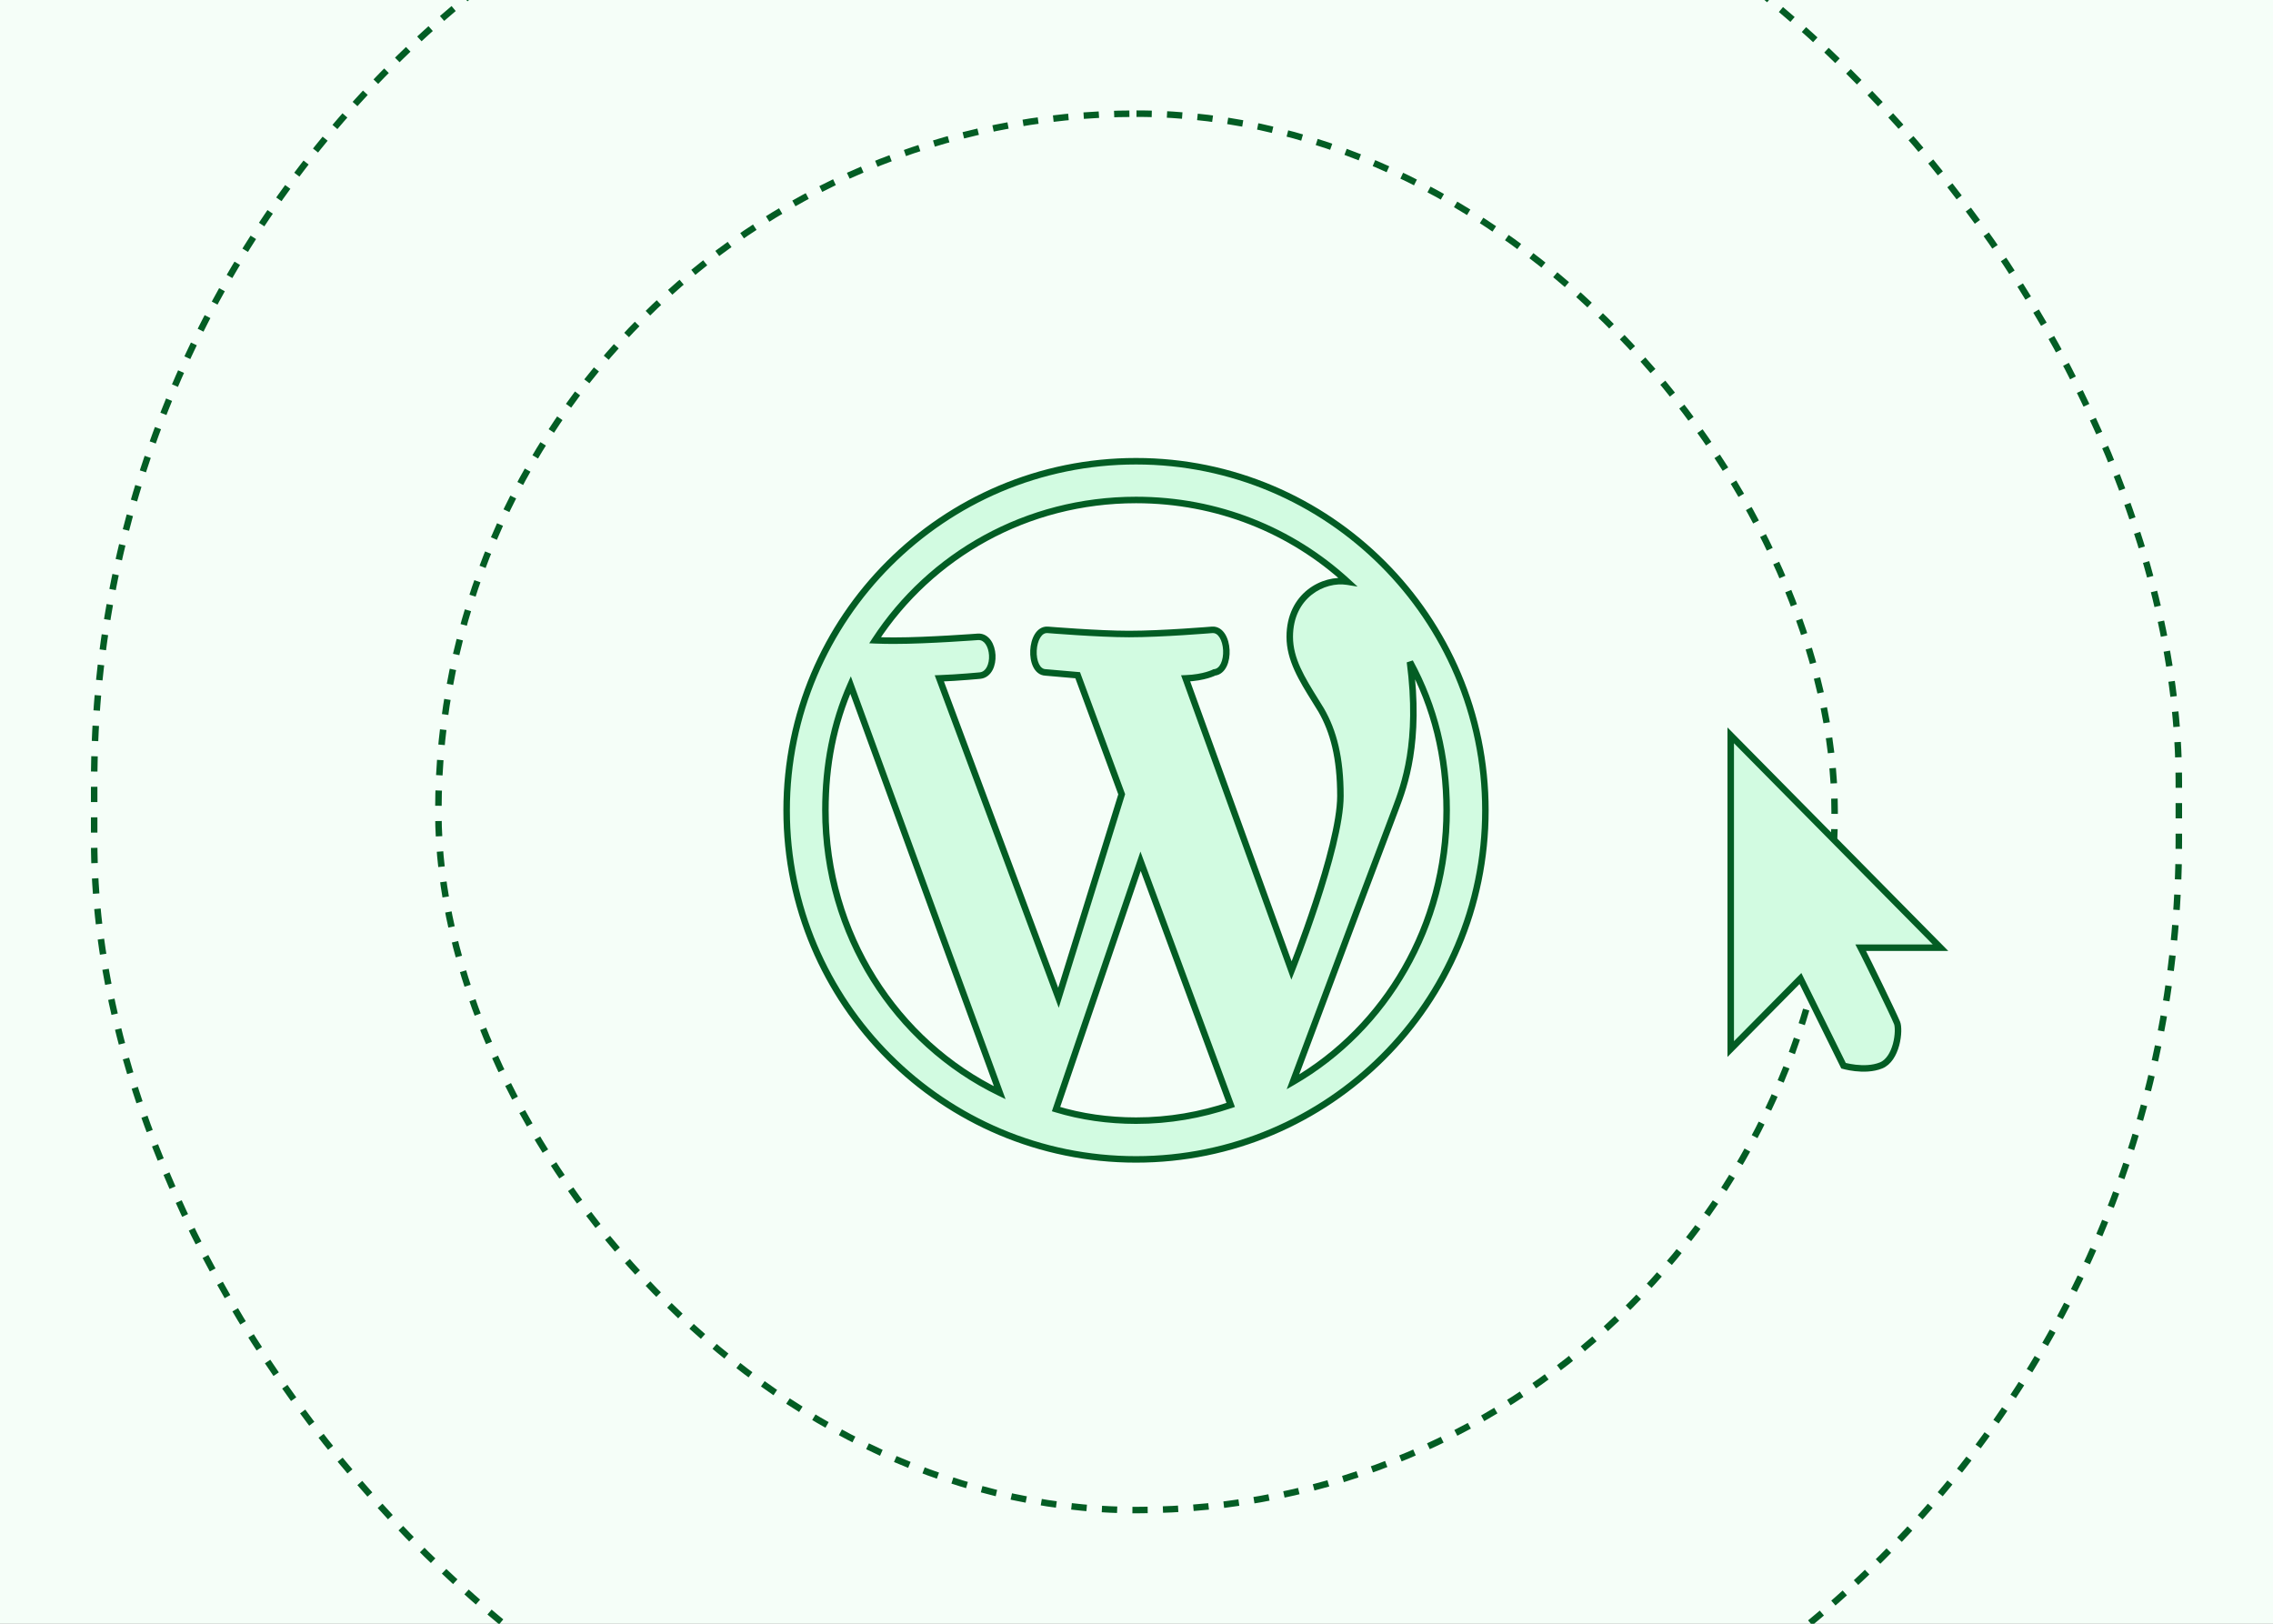 <svg width="350" height="250" viewBox="0 0 350 250" fill="none" xmlns="http://www.w3.org/2000/svg">
<rect x="0" y="0" width="350" height="250" fill="#808080" stroke="none"/>
<g clip-path="url(#clip0_3473_44356)">
<rect width="394" height="342" transform="translate(-22 -46)" fill="#F5FEF8"/>
<path fill-rule="evenodd" clip-rule="evenodd" d="M228.723 124.76C228.723 95.145 204.567 71.013 174.925 71.013C145.228 71.013 121.127 95.145 121.127 124.76C121.127 154.428 145.228 178.507 174.925 178.507C204.567 178.507 228.723 154.428 228.723 124.76ZM162.984 153.623L144.639 104.444C147.598 104.336 150.933 104.014 150.933 104.014C153.623 103.691 153.3 97.941 150.611 98.048C150.611 98.048 142.81 98.639 137.861 98.639C136.892 98.639 135.87 98.639 134.74 98.585C143.294 85.471 158.089 76.979 174.927 76.979C187.462 76.979 198.867 81.655 207.475 89.556C203.817 88.965 198.598 91.652 198.598 98.048C198.598 101.531 200.455 104.519 202.542 107.879C202.838 108.356 203.139 108.84 203.44 109.335C205.323 112.613 206.399 116.645 206.399 122.557C206.399 130.565 198.867 149.43 198.867 149.43L182.567 104.444C185.472 104.336 186.978 103.53 186.978 103.53C189.668 103.261 189.345 96.812 186.655 96.973C186.655 96.973 178.908 97.618 173.851 97.618C169.171 97.618 161.316 96.973 161.316 96.973C158.626 96.812 158.304 103.423 160.994 103.53L165.943 103.96L172.722 122.288L162.984 153.623ZM214.911 124.447L214.87 124.556L214.793 124.759C210.897 135.008 207.029 145.345 203.17 155.662L203.165 155.674L203.164 155.676L203.16 155.689L203.146 155.724C201.792 159.345 200.438 162.964 199.084 166.575C213.448 158.298 222.755 142.442 222.755 124.759C222.755 116.482 220.872 108.85 217.107 101.917C218.725 114.332 216.239 120.925 214.911 124.447ZM153.943 168.241C137.911 160.501 127.098 143.732 127.098 124.759C127.098 117.772 128.335 111.43 130.971 105.464C132.582 109.873 134.193 114.284 135.804 118.697L135.805 118.7L135.807 118.704C141.836 135.214 147.873 151.744 153.943 168.241ZM189.508 170.122L175.628 132.606C173.071 140.143 170.495 147.68 167.911 155.239C166.146 160.402 164.378 165.576 162.609 170.767C166.483 171.949 170.679 172.541 174.929 172.541C180.04 172.541 184.882 171.681 189.508 170.122Z" fill="#D2FBE1"/>
<path d="M144.639 104.444L144.621 103.944L143.928 103.969L144.171 104.619L144.639 104.444ZM162.984 153.623L162.516 153.797L163.027 155.169L163.462 153.771L162.984 153.623ZM150.933 104.014L150.982 104.512L150.993 104.51L150.933 104.014ZM150.611 98.048L150.591 97.548L150.582 97.549L150.573 97.549L150.611 98.048ZM134.74 98.585L134.321 98.312L133.845 99.043L134.716 99.085L134.74 98.585ZM207.475 89.556L207.395 90.049L209.042 90.316L207.813 89.188L207.475 89.556ZM202.542 107.879L202.966 107.615L202.542 107.879ZM203.44 109.335L203.874 109.086L203.867 109.075L203.44 109.335ZM198.867 149.43L198.397 149.601L198.845 150.835L199.332 149.616L198.867 149.43ZM182.567 104.444L182.548 103.944L181.863 103.97L182.096 104.614L182.567 104.444ZM186.978 103.53L186.928 103.033L186.83 103.043L186.742 103.089L186.978 103.53ZM186.655 96.973L186.625 96.474L186.614 96.475L186.655 96.973ZM161.316 96.973L161.357 96.475L161.346 96.474L161.316 96.973ZM160.994 103.53L161.037 103.032L161.025 103.031L161.014 103.031L160.994 103.53ZM165.943 103.96L166.412 103.787L166.302 103.489L165.986 103.462L165.943 103.96ZM172.722 122.288L173.199 122.436L173.249 122.274L173.19 122.115L172.722 122.288ZM214.87 124.556L214.402 124.379L214.402 124.38L214.87 124.556ZM214.911 124.447L214.443 124.271L214.443 124.271L214.911 124.447ZM214.793 124.759L215.261 124.937L215.261 124.936L214.793 124.759ZM203.17 155.662L203.638 155.837L203.638 155.837L203.17 155.662ZM203.165 155.674L202.697 155.499L202.696 155.501L203.165 155.674ZM203.164 155.676L203.633 155.851L203.633 155.849L203.164 155.676ZM203.16 155.689L203.628 155.864L203.628 155.864L203.16 155.689ZM203.146 155.724L202.678 155.549L202.678 155.549L203.146 155.724ZM199.084 166.575L198.616 166.399L198.127 167.703L199.334 167.008L199.084 166.575ZM217.107 101.917L217.546 101.678L216.611 101.982L217.107 101.917ZM153.943 168.241L153.725 168.691L154.839 169.229L154.412 168.068L153.943 168.241ZM130.971 105.464L131.441 105.293L131.015 104.128L130.514 105.262L130.971 105.464ZM135.804 118.697L135.335 118.868L135.335 118.869L135.804 118.697ZM135.805 118.7L136.275 118.529L136.275 118.528L135.805 118.7ZM135.807 118.704L135.337 118.875L135.337 118.875L135.807 118.704ZM175.628 132.606L176.097 132.433L175.608 131.11L175.155 132.446L175.628 132.606ZM189.508 170.122L189.668 170.596L190.156 170.431L189.977 169.948L189.508 170.122ZM167.911 155.239L167.438 155.077L167.911 155.239ZM162.609 170.767L162.136 170.606L161.97 171.094L162.463 171.245L162.609 170.767ZM174.925 71.513C204.292 71.513 228.223 95.422 228.223 124.76H229.223C229.223 94.869 204.843 70.513 174.925 70.513V71.513ZM121.627 124.76C121.627 95.421 145.504 71.513 174.925 71.513V70.513C144.952 70.513 120.627 94.869 120.627 124.76H121.627ZM174.925 178.007C145.504 178.007 121.627 154.152 121.627 124.76H120.627C120.627 154.705 144.953 179.007 174.925 179.007V178.007ZM228.223 124.76C228.223 154.151 204.292 178.007 174.925 178.007V179.007C204.843 179.007 229.223 154.705 229.223 124.76H228.223ZM144.171 104.619L162.516 153.797L163.453 153.448L145.108 104.269L144.171 104.619ZM150.933 104.014C150.885 103.516 150.885 103.516 150.885 103.516C150.885 103.516 150.885 103.516 150.885 103.516C150.885 103.516 150.885 103.516 150.885 103.516C150.884 103.516 150.884 103.516 150.883 103.516C150.882 103.517 150.879 103.517 150.876 103.517C150.87 103.518 150.86 103.519 150.848 103.52C150.823 103.522 150.786 103.526 150.738 103.53C150.642 103.539 150.5 103.552 150.322 103.568C149.964 103.6 149.457 103.643 148.857 103.69C147.656 103.784 146.09 103.891 144.621 103.944L144.657 104.944C146.147 104.889 147.728 104.781 148.935 104.687C149.539 104.64 150.05 104.596 150.41 104.564C150.59 104.548 150.733 104.535 150.831 104.526C150.879 104.521 150.917 104.518 150.942 104.515C150.955 104.514 150.965 104.513 150.971 104.513C150.975 104.512 150.977 104.512 150.979 104.512C150.98 104.512 150.98 104.512 150.981 104.512C150.981 104.512 150.981 104.512 150.981 104.512C150.981 104.512 150.981 104.512 150.981 104.512C150.981 104.512 150.982 104.512 150.933 104.014ZM150.631 98.548C151.094 98.529 151.47 98.752 151.763 99.174C152.064 99.609 152.254 100.232 152.29 100.897C152.327 101.562 152.208 102.213 151.953 102.698C151.704 103.173 151.345 103.461 150.874 103.517L150.993 104.51C151.867 104.406 152.476 103.854 152.839 103.163C153.196 102.483 153.333 101.642 153.289 100.842C153.245 100.043 153.017 99.228 152.585 98.605C152.145 97.969 151.472 97.513 150.591 97.548L150.631 98.548ZM137.861 99.139C140.35 99.139 143.55 98.991 146.12 98.843C147.407 98.769 148.539 98.695 149.349 98.639C149.754 98.611 150.078 98.588 150.302 98.572C150.414 98.564 150.5 98.558 150.559 98.553C150.588 98.551 150.61 98.549 150.625 98.548C150.633 98.548 150.639 98.547 150.643 98.547C150.644 98.547 150.646 98.547 150.647 98.547C150.647 98.547 150.648 98.547 150.648 98.547C150.648 98.547 150.648 98.547 150.648 98.547C150.648 98.547 150.648 98.547 150.611 98.048C150.573 97.549 150.573 97.549 150.573 97.549C150.573 97.549 150.573 97.549 150.573 97.549C150.572 97.549 150.572 97.549 150.571 97.549C150.571 97.55 150.569 97.55 150.567 97.55C150.564 97.55 150.558 97.55 150.551 97.551C150.536 97.552 150.514 97.554 150.485 97.556C150.427 97.56 150.341 97.567 150.23 97.575C150.007 97.591 149.684 97.614 149.28 97.642C148.473 97.697 147.345 97.771 146.063 97.844C143.496 97.992 140.32 98.139 137.861 98.139V99.139ZM134.716 99.085C135.86 99.139 136.893 99.139 137.861 99.139V98.139C136.891 98.139 135.88 98.139 134.764 98.086L134.716 99.085ZM174.927 76.479C157.916 76.479 142.966 85.059 134.321 98.312L135.159 98.859C143.622 85.883 158.261 77.479 174.927 77.479V76.479ZM207.813 89.188C199.115 81.203 187.589 76.479 174.927 76.479V77.479C187.335 77.479 198.62 82.107 207.137 89.924L207.813 89.188ZM199.098 98.048C199.098 91.995 204.005 89.502 207.395 90.049L207.555 89.062C203.628 88.428 198.098 91.309 198.098 98.048H199.098ZM202.966 107.615C200.861 104.226 199.098 101.362 199.098 98.048H198.098C198.098 101.699 200.048 104.812 202.117 108.143L202.966 107.615ZM203.867 109.075C203.565 108.578 203.263 108.092 202.966 107.615L202.117 108.143C202.414 108.62 202.713 109.103 203.013 109.595L203.867 109.075ZM206.899 122.557C206.899 116.58 205.81 112.458 203.874 109.086L203.007 109.584C204.836 112.769 205.899 116.709 205.899 122.557H206.899ZM198.867 149.43C199.332 149.616 199.332 149.616 199.332 149.615C199.332 149.615 199.332 149.615 199.332 149.615C199.332 149.614 199.333 149.613 199.333 149.612C199.334 149.61 199.335 149.606 199.337 149.601C199.341 149.592 199.346 149.578 199.354 149.56C199.368 149.524 199.389 149.47 199.417 149.4C199.473 149.259 199.554 149.051 199.657 148.785C199.864 148.251 200.159 147.481 200.513 146.532C201.22 144.634 202.164 142.019 203.108 139.153C204.052 136.287 204.998 133.165 205.708 130.253C206.416 127.349 206.899 124.621 206.899 122.557H205.899C205.899 124.497 205.44 127.13 204.736 130.016C204.035 132.893 203.097 135.988 202.158 138.84C201.219 141.691 200.28 144.293 199.576 146.183C199.223 147.127 198.93 147.894 198.725 148.423C198.622 148.688 198.541 148.894 198.487 149.033C198.459 149.103 198.438 149.156 198.424 149.192C198.417 149.209 198.412 149.223 198.408 149.232C198.406 149.236 198.405 149.24 198.404 149.242C198.404 149.243 198.403 149.244 198.403 149.244C198.403 149.244 198.403 149.245 198.403 149.245C198.403 149.245 198.403 149.245 198.867 149.43ZM182.096 104.614L198.397 149.601L199.337 149.26L183.037 104.274L182.096 104.614ZM186.978 103.53C186.742 103.089 186.742 103.089 186.742 103.089C186.742 103.089 186.743 103.089 186.743 103.089C186.743 103.089 186.743 103.089 186.743 103.089C186.743 103.089 186.743 103.089 186.743 103.089C186.744 103.089 186.743 103.089 186.743 103.089C186.742 103.09 186.739 103.091 186.735 103.093C186.727 103.097 186.713 103.104 186.693 103.113C186.654 103.132 186.591 103.161 186.506 103.196C186.335 103.266 186.074 103.364 185.722 103.467C185.019 103.671 183.957 103.892 182.548 103.944L182.585 104.944C184.081 104.888 185.224 104.653 186.001 104.427C186.389 104.314 186.686 104.204 186.888 104.12C186.99 104.078 187.068 104.043 187.122 104.017C187.149 104.004 187.17 103.993 187.186 103.986C187.193 103.982 187.2 103.979 187.204 103.976C187.207 103.975 187.209 103.974 187.21 103.973C187.211 103.973 187.212 103.972 187.212 103.972C187.213 103.972 187.213 103.972 187.213 103.971C187.213 103.971 187.213 103.971 187.214 103.971C187.214 103.971 187.214 103.971 186.978 103.53ZM186.685 97.472C187.119 97.446 187.491 97.671 187.795 98.157C188.104 98.651 188.297 99.361 188.335 100.115C188.372 100.869 188.251 101.607 187.99 102.154C187.731 102.695 187.37 102.989 186.928 103.033L187.028 104.028C187.931 103.938 188.539 103.324 188.892 102.585C189.242 101.852 189.377 100.938 189.333 100.066C189.29 99.194 189.067 98.305 188.643 97.627C188.213 96.94 187.537 96.419 186.625 96.474L186.685 97.472ZM173.851 98.118C176.396 98.118 179.61 97.956 182.181 97.795C183.468 97.714 184.596 97.633 185.403 97.572C185.807 97.542 186.13 97.517 186.352 97.499C186.463 97.49 186.549 97.483 186.608 97.479C186.637 97.476 186.659 97.475 186.674 97.473C186.681 97.473 186.687 97.472 186.691 97.472C186.693 97.472 186.694 97.472 186.695 97.472C186.696 97.471 186.696 97.471 186.696 97.471C186.696 97.471 186.696 97.471 186.697 97.471C186.697 97.471 186.697 97.471 186.655 96.973C186.614 96.475 186.614 96.475 186.614 96.475C186.614 96.475 186.613 96.475 186.613 96.475C186.613 96.475 186.613 96.475 186.612 96.475C186.611 96.475 186.61 96.475 186.608 96.475C186.605 96.475 186.599 96.476 186.592 96.477C186.577 96.478 186.555 96.48 186.526 96.482C186.469 96.487 186.383 96.494 186.273 96.502C186.052 96.52 185.73 96.545 185.328 96.575C184.525 96.636 183.4 96.716 182.118 96.796C179.552 96.958 176.363 97.118 173.851 97.118V98.118ZM161.316 96.973C161.275 97.471 161.276 97.471 161.276 97.471C161.276 97.471 161.276 97.471 161.276 97.471C161.276 97.471 161.276 97.472 161.277 97.472C161.278 97.472 161.279 97.472 161.281 97.472C161.285 97.472 161.291 97.473 161.299 97.473C161.314 97.475 161.336 97.476 161.366 97.479C161.425 97.483 161.512 97.49 161.624 97.499C161.848 97.517 162.174 97.542 162.58 97.572C163.39 97.633 164.52 97.714 165.797 97.794C168.347 97.956 171.494 98.118 173.851 98.118V97.118C171.528 97.118 168.408 96.958 165.86 96.796C164.588 96.716 163.462 96.636 162.654 96.575C162.25 96.545 161.926 96.52 161.702 96.502C161.591 96.493 161.504 96.487 161.446 96.482C161.417 96.48 161.394 96.478 161.38 96.477C161.372 96.476 161.367 96.475 161.363 96.475C161.361 96.475 161.36 96.475 161.359 96.475C161.358 96.475 161.358 96.475 161.358 96.475C161.357 96.475 161.357 96.475 161.357 96.475C161.357 96.475 161.357 96.475 161.316 96.973ZM161.014 103.031C160.587 103.014 160.237 102.75 159.981 102.22C159.721 101.683 159.599 100.941 159.637 100.175C159.674 99.41 159.868 98.683 160.179 98.175C160.486 97.674 160.859 97.447 161.286 97.472L161.346 96.474C160.429 96.419 159.753 96.957 159.326 97.653C158.904 98.343 158.681 99.246 158.638 100.126C158.595 101.007 158.729 101.927 159.081 102.655C159.437 103.39 160.056 103.993 160.974 104.03L161.014 103.031ZM165.986 103.462L161.037 103.032L160.95 104.028L165.9 104.458L165.986 103.462ZM173.19 122.115L166.412 103.787L165.474 104.134L172.253 122.461L173.19 122.115ZM163.462 153.771L173.199 122.436L172.244 122.14L162.507 153.474L163.462 153.771ZM215.338 124.732L215.379 124.624L214.443 124.271L214.402 124.379L215.338 124.732ZM215.261 124.936L215.338 124.732L214.402 124.38L214.325 124.583L215.261 124.936ZM203.638 155.837C207.498 145.52 211.364 135.185 215.261 124.937L214.326 124.582C210.429 134.832 206.561 145.17 202.701 155.486L203.638 155.837ZM203.633 155.85L203.638 155.837L202.701 155.486L202.697 155.499L203.633 155.85ZM203.633 155.849L203.634 155.847L202.696 155.501L202.695 155.503L203.633 155.849ZM203.628 155.864L203.633 155.851L202.696 155.501L202.691 155.514L203.628 155.864ZM203.615 155.9L203.628 155.864L202.691 155.514L202.678 155.549L203.615 155.9ZM199.552 166.75C200.906 163.139 202.26 159.52 203.615 155.9L202.678 155.549C201.323 159.17 199.97 162.788 198.616 166.399L199.552 166.75ZM222.255 124.759C222.255 142.267 213.041 157.955 198.835 166.142L199.334 167.008C213.856 158.64 223.255 142.618 223.255 124.759H222.255ZM216.667 102.156C220.391 109.012 222.255 116.561 222.255 124.759H223.255C223.255 116.404 221.354 108.689 217.546 101.678L216.667 102.156ZM215.379 124.624C216.724 121.055 219.235 114.376 217.602 101.852L216.611 101.982C218.215 114.288 215.754 120.795 214.443 124.271L215.379 124.624ZM126.598 124.759C126.598 143.923 137.52 160.867 153.725 168.691L154.16 167.791C138.303 160.135 127.598 143.542 127.598 124.759H126.598ZM130.514 105.262C127.847 111.299 126.598 117.711 126.598 124.759H127.598C127.598 117.834 128.823 111.562 131.428 105.666L130.514 105.262ZM136.274 118.525C134.663 114.113 133.052 109.702 131.441 105.293L130.501 105.636C132.112 110.045 133.723 114.456 135.335 118.868L136.274 118.525ZM136.275 118.528L136.274 118.525L135.335 118.869L135.336 118.872L136.275 118.528ZM136.277 118.533L136.275 118.529L135.336 118.871L135.337 118.875L136.277 118.533ZM154.412 168.068C148.342 151.572 142.306 135.043 136.277 118.532L135.337 118.875C141.367 135.386 147.403 151.916 153.474 168.414L154.412 168.068ZM175.16 132.78L189.039 170.295L189.977 169.948L176.097 132.433L175.16 132.78ZM168.384 155.401C170.968 147.842 173.545 140.304 176.102 132.767L175.155 132.446C172.598 139.982 170.022 147.518 167.438 155.077L168.384 155.401ZM163.083 170.928C164.851 165.737 166.619 160.564 168.384 155.401L167.438 155.077C165.673 160.24 163.905 165.414 162.136 170.606L163.083 170.928ZM174.929 172.041C170.724 172.041 166.578 171.456 162.755 170.289L162.463 171.245C166.388 172.443 170.634 173.041 174.929 173.041V172.041ZM189.349 169.648C184.77 171.191 179.982 172.041 174.929 172.041V173.041C180.097 173.041 184.993 172.171 189.668 170.596L189.349 169.648Z" fill="#035D24"/>
<rect x="67.5" y="17.5" width="215" height="215" rx="107.5" stroke="#035D24" stroke-dasharray="2.35 2.35"/>
<rect x="14.5" y="-35.5" width="321" height="321" rx="156.022" stroke="#035D24" stroke-dasharray="2.35 2.35"/>
<path d="M276.743 151.153L266.5 161.521V113.218L298.803 145.914H287.332H286.512L286.888 146.643C287.51 147.851 291.463 155.915 292.117 157.505C292.208 157.725 292.276 158.179 292.26 158.804C292.244 159.412 292.149 160.127 291.957 160.837C291.563 162.288 290.806 163.573 289.643 164.041C288.37 164.553 286.89 164.561 285.693 164.426C285.1 164.359 284.591 164.258 284.23 164.174C284.084 164.141 283.963 164.11 283.871 164.085L277.547 151.283L277.236 150.654L276.743 151.153Z" fill="#D2FBE1" stroke="#035D24"/>
</g>
<defs>
<clipPath id="clip0_3473_44356">
<rect width="350" height="250" fill="white"/>
</clipPath>
</defs>
</svg>
